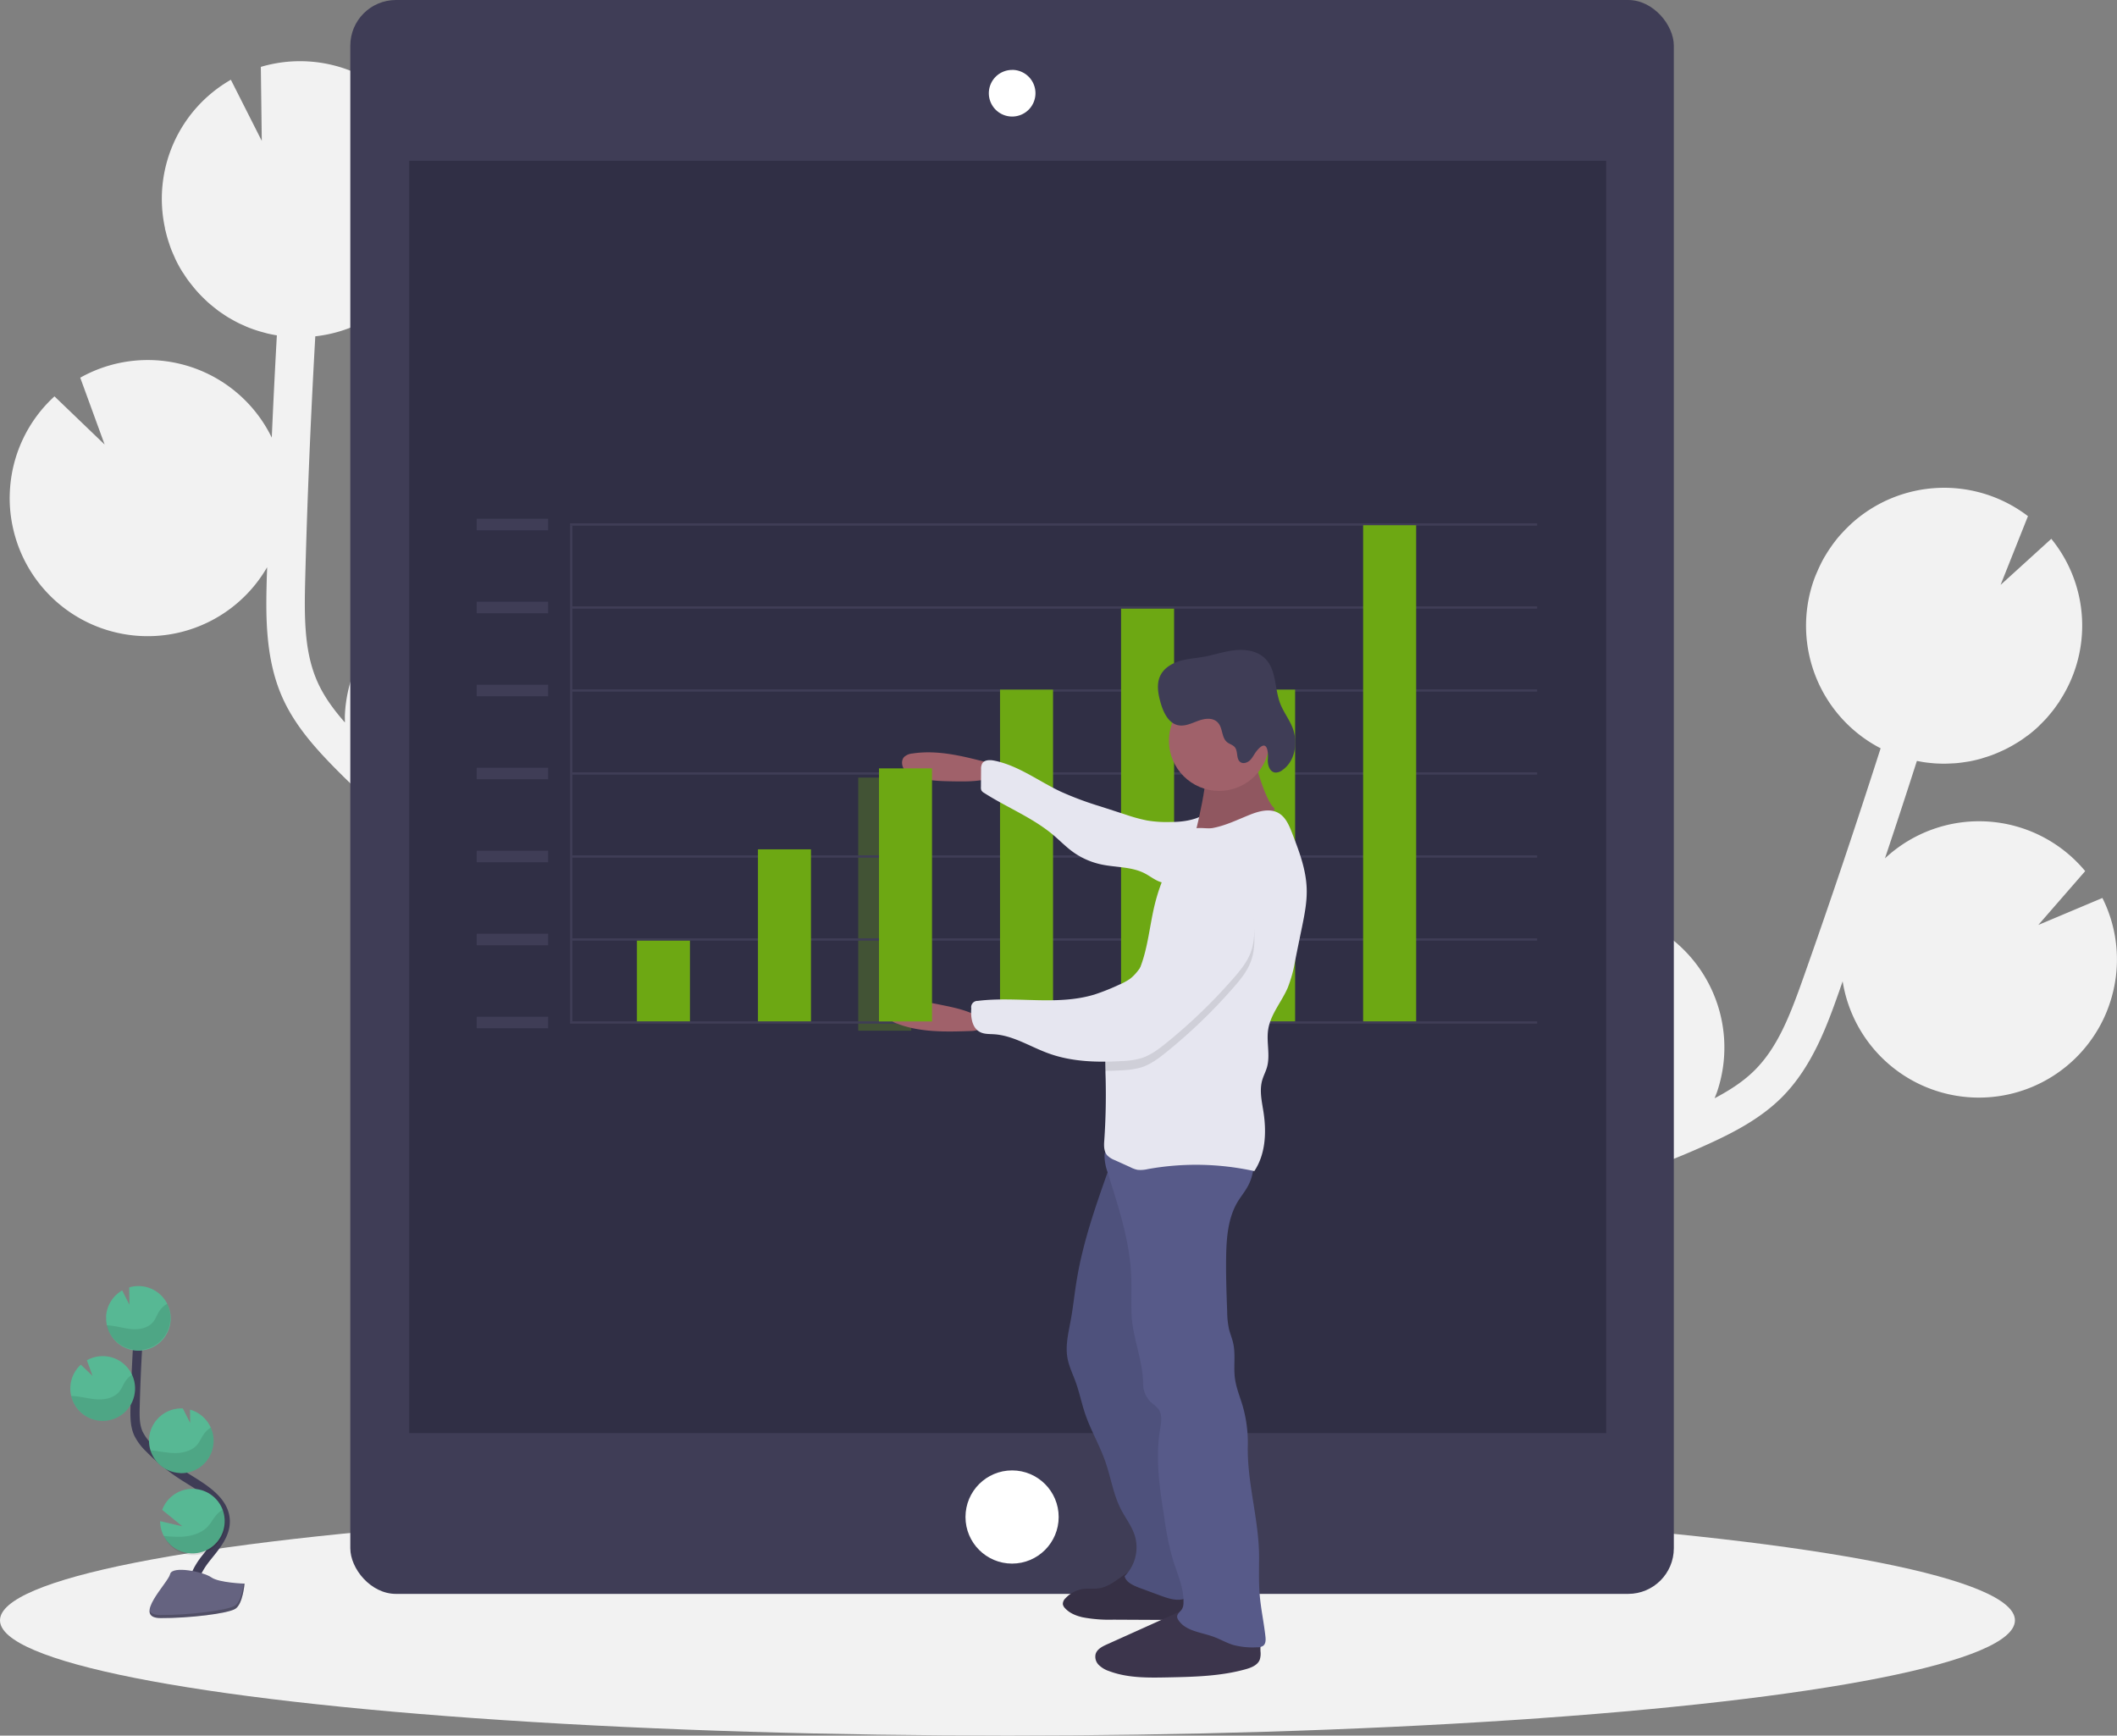 <svg id="f0bd1b09-cbf8-44f4-b18b-431a4c4b7274" data-name="Layer 1" xmlns="http://www.w3.org/2000/svg" width="918.27" height="752.81" viewBox="0 0 918.27 752.81"><rect x="0" y="0" width="918.27" height="752.81" fill="#808080" stroke="none"/><title>projections</title><path d="M789,581.27l7.27-1.39,2.08-.44a59.86,59.86,0,0,1,36.14-111.05l-9.13,22.92,22.27-20.19.16,0a59.87,59.87,0,0,1,38,75.66c-.36,1.08-.79,2.12-1.2,3.17,6.33-3.33,12.39-7.19,17.3-12.07,9.94-9.89,15.24-23.38,21.12-40,11.67-32.91,22.87-66.28,33.59-99.72a59.84,59.84,0,0,1-29.33-71.92c.58-1.74,1.25-3.42,2-5.07q.25-.62.54-1.23c.73-1.58,1.5-3.13,2.36-4.62.13-.24.29-.47.43-.71.75-1.26,1.53-2.48,2.36-3.66.31-.45.61-.89.93-1.33.94-1.27,1.91-2.52,2.94-3.7.35-.4.71-.77,1.06-1.16.8-.87,1.61-1.71,2.45-2.53.44-.43.87-.86,1.33-1.27.11-.11.22-.23.34-.33v0a59.84,59.84,0,0,1,76.5-3.16l-11.88,29.83,22-20a59.53,59.53,0,0,1,3.54,70.45l.06,0c-.23.36-.5.7-.75,1.06-.46.67-.93,1.32-1.41,2-.62.83-1.27,1.64-1.93,2.43-.5.6-1,1.2-1.51,1.78-.75.84-1.55,1.64-2.35,2.44-.47.46-.92.95-1.4,1.4q-1.9,1.76-3.93,3.35c-.48.37-1,.69-1.47,1.05-.95.7-1.91,1.39-2.9,2-.62.4-1.25.76-1.88,1.14-.91.54-1.82,1.06-2.76,1.55-.66.35-1.33.69-2,1-1,.46-1.94.89-2.92,1.3-.66.27-1.32.55-2,.8-1.11.41-2.23.78-3.37,1.12-.57.18-1.13.38-1.71.54-1.69.47-3.41.87-5.15,1.18-.33.06-.67.09-1,.15-1.45.23-2.9.43-4.36.56-.63.06-1.27.08-1.9.11-1.18.07-2.37.12-3.56.11-.7,0-1.4,0-2.1-.05-1.16,0-2.32-.12-3.49-.23-.69-.07-1.38-.14-2.07-.23-1.25-.16-2.5-.39-3.75-.64l-.24,0q-6.79,21.17-13.85,42.24a59.81,59.81,0,0,1,86.86,5.52L1025,474.79l27.8-11.71a59.61,59.61,0,0,1,3.25,45.52,58.55,58.55,0,0,1-7.32,14.85,59.84,59.84,0,0,1-108.6-24.22c-.5,1.42-1,2.85-1.48,4.27-5.2,14.65-11.66,32.88-25.08,46.23-9.1,9-20.39,14.89-31.23,19.86q-10.59,4.85-21.48,9a60,60,0,0,1-26.63,9q-17.21,5.13-34.85,8.6l-7.33,1.41c-6.58,1.25-13.33,2.54-20,4,1,.27,2,.53,2.92.85A59.86,59.86,0,0,1,816,660l-45.81,15L812,680.84a59.89,59.89,0,0,1-99.44,19.59l1.35,4.22c.9,2.79,1.79,5.57,2.65,8.32,11.68,37.5,7.52,67.24-11.73,83.76L694,784.09c18.73-16.08,12.22-48.35,6.68-66.16q-1.28-4.06-2.61-8.18c-7.59-23.61-16.2-50.36-6.17-75.29C707,596.89,752.46,588.23,789,581.27Z" transform="translate(-140.86 -73.59)" fill="#f2f2f2"/><path d="M368.49,450.43l-6.28-3.91-1.79-1.15a59.86,59.86,0,0,0,6.05-116.63l.31,24.67-13.56-26.83h-.16a59.86,59.86,0,0,0-62.59,57c-.05,1.14,0,2.27,0,3.39-4.72-5.37-9-11.14-11.83-17.46-5.74-12.8-5.85-27.29-5.39-44.9.9-34.91,2.4-70.08,4.37-105.14a59.83,59.83,0,0,0,53.15-56.64c.09-1.83.06-3.64,0-5.43,0-.45,0-.9-.07-1.34-.11-1.74-.28-3.47-.54-5.16,0-.28-.11-.55-.15-.83-.25-1.43-.55-2.85-.89-4.26-.13-.52-.25-1.05-.4-1.57-.42-1.52-.88-3-1.41-4.51-.18-.5-.39-1-.58-1.46-.43-1.1-.89-2.17-1.38-3.23-.25-.56-.51-1.12-.78-1.67-.07-.15-.13-.29-.2-.43h0A59.8,59.8,0,0,0,254,102.6l.41,32.1L241,108.18a59.5,59.5,0,0,0-28.54,64.5h-.07c.09.42.23.83.33,1.25.19.8.39,1.58.61,2.36.28,1,.59,2,.93,3,.25.74.49,1.48.77,2.21.4,1.06.86,2.09,1.32,3.12.28.6.52,1.22.81,1.81q1.14,2.33,2.47,4.53c.31.52.66,1,1,1.51.64,1,1.29,2,2,2.93.44.59.9,1.15,1.35,1.73.65.83,1.32,1.65,2,2.44.5.56,1,1.11,1.52,1.66.73.77,1.49,1.52,2.26,2.26.52.49,1,1,1.57,1.46.89.78,1.81,1.52,2.74,2.26.47.36.92.75,1.4,1.11,1.42,1,2.88,2,4.39,2.95.29.18.59.32.88.49,1.26.74,2.55,1.44,3.87,2.09.56.28,1.15.52,1.73.78,1.08.49,2.17,1,3.28,1.38.65.25,1.31.48,2,.71,1.11.37,2.22.71,3.35,1q1,.28,2,.54c1.23.29,2.48.53,3.73.75l.25,0q-1.24,22.2-2.21,44.4a59.81,59.81,0,0,0-83.07-26l10.58,29-21.76-20.9a59.67,59.67,0,0,0-19.35,41.33,58.8,58.8,0,0,0,1.52,16.49,59.83,59.83,0,0,0,110.06,16.3c0,1.51-.1,3-.14,4.52-.4,15.54-.9,34.88,6.85,52.15,5.25,11.7,13.7,21.2,22,29.72q8.16,8.32,16.84,16.1a59.86,59.86,0,0,0,21.61,18c9.49,7.31,19.31,14.18,29.46,20.52l6.34,3.94c5.69,3.53,11.53,7.15,17.26,10.93-1-.1-2-.21-3-.26a59.88,59.88,0,0,0-58.93,39l37.39,30.43-41.14-9.54A59.89,59.89,0,0,0,397.1,589l-2.78,3.46c-1.84,2.29-3.67,4.56-5.46,6.82-24.34,30.82-31.11,60.09-19.06,82.4l14.66-7.92c-11.73-21.72,5.92-49.51,17.48-64.16,1.75-2.22,3.55-4.45,5.36-6.69,15.54-19.32,33.17-41.22,32.74-68.08C439.39,494.37,400.08,470,368.49,450.43Z" transform="translate(-140.86 -73.59)" fill="#f2f2f2"/><ellipse cx="437" cy="702.81" rx="437" ry="50" fill="#f2f2f2"/><rect x="151.95" width="574.09" height="691.34" rx="19.8" fill="#3f3d56"/><rect x="177.51" y="69.74" width="519.18" height="551.86" fill="#302f45"/><circle cx="439" cy="657.99" r="20.21" fill="#fff"/><path d="M579.86,123.63a9.61,9.61,0,1,1,9.61-9.61A9.62,9.62,0,0,1,579.86,123.63Z" transform="translate(-140.86 -73.59)" fill="#fff"/><path d="M579.86,104.92a9.11,9.11,0,1,1-9.1,9.1,9.11,9.11,0,0,1,9.1-9.1m0-1A10.11,10.11,0,1,0,590,114a10.1,10.1,0,0,0-10.11-10.1Z" transform="translate(-140.86 -73.59)" fill="#fff"/><rect x="206.77" y="225" width="31" height="5" fill="#3f3d56"/><rect x="206.77" y="261" width="31" height="5" fill="#3f3d56"/><rect x="206.77" y="297" width="31" height="5" fill="#3f3d56"/><rect x="206.77" y="333" width="31" height="5" fill="#3f3d56"/><rect x="206.77" y="369" width="31" height="5" fill="#3f3d56"/><rect x="372.27" y="337.28" width="23" height="109.77" fill="#6da813" opacity="0.3"/><rect x="206.77" y="405" width="31" height="5" fill="#3f3d56"/><rect x="206.77" y="441" width="31" height="5" fill="#3f3d56"/><line x1="247.77" y1="443" x2="247.77" y2="228" fill="none" stroke="#3f3d56" stroke-miterlimit="10"/><line x1="247.27" y1="227.5" x2="666.77" y2="227.5" fill="none" stroke="#3f3d56" stroke-miterlimit="10"/><line x1="248.27" y1="263.5" x2="666.77" y2="263.5" fill="none" stroke="#3f3d56" stroke-miterlimit="10"/><line x1="248.27" y1="299.5" x2="666.77" y2="299.5" fill="none" stroke="#3f3d56" stroke-miterlimit="10"/><line x1="248.27" y1="335.5" x2="666.77" y2="335.5" fill="none" stroke="#3f3d56" stroke-miterlimit="10"/><line x1="248.27" y1="371.5" x2="666.77" y2="371.5" fill="none" stroke="#3f3d56" stroke-miterlimit="10"/><line x1="248.27" y1="407.5" x2="666.77" y2="407.5" fill="none" stroke="#3f3d56" stroke-miterlimit="10"/><line x1="247.27" y1="443.5" x2="666.77" y2="443.5" fill="none" stroke="#3f3d56" stroke-miterlimit="10"/><rect x="276.27" y="408" width="23" height="35" fill="#6da813"/><rect x="328.77" y="368.4" width="23" height="74.6" fill="#6da813"/><rect x="433.77" y="299.13" width="23" height="143.87" fill="#6da813"/><rect x="486.27" y="264" width="23" height="179" fill="#6da813"/><rect x="538.77" y="299.13" width="23" height="143.87" fill="#6da813"/><rect x="591.27" y="227.81" width="23" height="215.19" fill="#6da813"/><path d="M569.05,404.28c-10.59-2.75-21.54-5.53-32.36-3.87a6.19,6.19,0,0,0-3.59,1.45c-1.35,1.38-1.19,3.75-.1,5.34a9.48,9.48,0,0,0,4.72,3.19c5.06,1.84,10.56,2,15.94,2.09s10.54.21,15.62-1.05a6.51,6.51,0,0,0,3.17-1.51C575.33,407,571.5,404.92,569.05,404.28Z" transform="translate(-140.86 -73.59)" fill="#a0616a"/><path d="M648.89,430.12a51.39,51.39,0,0,1-10.59-.67,72.06,72.06,0,0,1-9.2-2.54l-10.89-3.53a142.51,142.51,0,0,1-17.3-6.45c-9.61-4.55-18.37-11.32-28.79-13.42-1.88-.38-4.26-.39-5.23,1.26a5,5,0,0,0-.48,2.55l-.06,7.68a3,3,0,0,0,.24,1.49,3,3,0,0,0,1.11,1c9.89,6.35,21.08,10.73,30.06,18.31,2.72,2.29,5.21,4.86,8.07,7a32.94,32.94,0,0,0,12.59,5.71c6.37,1.39,13.28.92,19.05,3.94,2.64,1.37,5,3.46,7.93,4,2.51.44,5.05-.34,7.47-1.11,4-1.27,8.11-2.66,10.82-5.8,3.46-4,3.7-9.78,3.76-15.07,0-1.5,1-7.67.07-8.82-1.33-1.58-3.4.76-4.71,1.49C658.68,429.41,653.56,430.12,648.89,430.12Z" transform="translate(-140.86 -73.59)" fill="#e6e6f0"/><path d="M681.68,390.86s6.67,28.45,11.56,32.9S658.57,438,658.57,438,667,406.86,663,401.53,681.68,390.86,681.68,390.86Z" transform="translate(-140.86 -73.59)" fill="#a0616a"/><path d="M681.68,390.86s6.67,28.45,11.56,32.9S658.57,438,658.57,438,667,406.86,663,401.53,681.68,390.86,681.68,390.86Z" transform="translate(-140.86 -73.59)" opacity="0.1"/><path d="M617.59,762.51c-2.17.33-4.39,0-6.56.26a12.92,12.92,0,0,0-8,4.06,3.42,3.42,0,0,0-1.15,2.53,3.23,3.23,0,0,0,.93,1.75c2,2.22,4.91,3.36,7.82,4a62.14,62.14,0,0,0,13.15,1q16.44.09,32.89.15a26.39,26.39,0,0,0-.34-11.89,6.77,6.77,0,0,0-1.37-2.93,7.75,7.75,0,0,0-2.5-1.62l-6.76-3.23c-5.37-2.57-9.62-4.48-15-1.31C626.34,757.76,622.67,761.73,617.59,762.51Z" transform="translate(-140.86 -73.59)" fill="#3c354c"/><path d="M617.59,762.51c-2.17.33-4.39,0-6.56.26a12.92,12.92,0,0,0-8,4.06,3.42,3.42,0,0,0-1.15,2.53,3.23,3.23,0,0,0,.93,1.75c2,2.22,4.91,3.36,7.82,4a62.14,62.14,0,0,0,13.15,1q16.44.09,32.89.15a26.39,26.39,0,0,0-.34-11.89,6.77,6.77,0,0,0-1.37-2.93,7.75,7.75,0,0,0-2.5-1.62l-6.76-3.23c-5.37-2.57-9.62-4.48-15-1.31C626.34,757.76,622.67,761.73,617.59,762.51Z" transform="translate(-140.86 -73.59)" opacity="0.1"/><path d="M687.61,789.87a8.8,8.8,0,0,1-.31,3.58c-.9,2.36-3.59,3.44-6,4.13-11,3.09-22.58,3.34-34,3.57-8.57.17-17.39.3-25.4-2.74a11.38,11.38,0,0,1-4.41-2.64,5,5,0,0,1-1.39-4.75c.63-2.12,2.86-3.26,4.87-4.17l10.95-4.93,21.1-9.5c2.63-1.18,5.37-2.38,8.25-2.3,3.49.11,6.6,2.09,9.72,3.66a46.41,46.41,0,0,0,7,2.84c2.13.66,5.12.74,7,1.88C688.4,780.56,687.43,786.49,687.61,789.87Z" transform="translate(-140.86 -73.59)" fill="#3c354c"/><path d="M621.76,580.78c-5.53,15.62-11.09,31.35-13.79,47.7-1,5.85-1.56,11.75-2.63,17.58-1,5.5-2.44,11.1-1.44,16.6.65,3.59,2.3,6.91,3.54,10.33,1.65,4.55,2.59,9.33,4.15,13.91,2.42,7.1,6.29,13.62,8.75,20.7,2.39,6.87,3.45,14.24,6.78,20.7,2,3.84,4.73,7.31,6,11.42a17.7,17.7,0,0,1-4.43,17.52c.59,2.67,3.7,4,6.26,5l9.35,3.45c3.56,1.31,7.57,2.62,11,1.1,5.06-2.21,6-8.89,5.85-14.4-.5-13.42-3.72-26.58-6.93-39.62-3-12-5.91-24-9.45-35.87-1.47-4.9-3-9.78-4.19-14.77a94.75,94.75,0,0,1,4.12-55.86c4-10,.44-22.32.89-33.13l-13.42-2.47c-2.64-.48-5.85-.77-7.52,1.33S622.71,578.11,621.76,580.78Z" transform="translate(-140.86 -73.59)" fill="#575a89"/><path d="M621.76,580.78c-5.53,15.62-11.09,31.35-13.79,47.7-1,5.85-1.56,11.75-2.63,17.58-1,5.5-2.44,11.1-1.44,16.6.65,3.59,2.3,6.91,3.54,10.33,1.65,4.55,2.59,9.33,4.15,13.91,2.42,7.1,6.29,13.62,8.75,20.7,2.39,6.87,3.45,14.24,6.78,20.7,2,3.84,4.73,7.31,6,11.42a17.7,17.7,0,0,1-4.43,17.52c.59,2.67,3.7,4,6.26,5l9.35,3.45c3.56,1.31,7.57,2.62,11,1.1,5.06-2.21,6-8.89,5.85-14.4-.5-13.42-3.72-26.58-6.93-39.62-3-12-5.91-24-9.45-35.87-1.47-4.9-3-9.78-4.19-14.77a94.75,94.75,0,0,1,4.12-55.86c4-10,.44-22.32.89-33.13l-13.42-2.47c-2.64-.48-5.85-.77-7.52,1.33S622.71,578.11,621.76,580.78Z" transform="translate(-140.86 -73.59)" opacity="0.1"/><path d="M685.31,573.61c-.35,4.81-.74,9.76-2.92,14-1.33,2.62-3.26,4.88-4.77,7.4-4,6.79-4.73,15-4.89,22.93-.16,8.18.13,16.36.43,24.53a37.75,37.75,0,0,0,.77,7.51c.5,2.07,1.34,4.05,1.82,6.12,1.15,5,.09,10.29.78,15.39.53,3.88,2,7.54,3.17,11.29a57.64,57.64,0,0,1,2.41,17.75c-.36,16.26,4.77,31.75,4.89,48,0,5.6-.2,11.21.27,16.8.5,6.08,1.83,12.06,2.49,18.13.15,1.4.17,3-.91,3.93a4.27,4.27,0,0,1-2.73.7,32.67,32.67,0,0,1-10.3-1c-3-.91-5.66-2.51-8.57-3.56-5.43-2-12.16-2.42-15.27-7.28a2.86,2.86,0,0,1-.53-1.4c0-1.38,1.47-2.23,2.17-3.43a5.37,5.37,0,0,0,.58-2.53c.27-6.4-2.6-12.44-4.51-18.55a126,126,0,0,1-3.76-18.19c-2-12.69-4-25.65-1.91-38.33.51-3.12,1.16-6.65-.75-9.16a20.87,20.87,0,0,0-2.88-2.59,11.17,11.17,0,0,1-3.69-8.19c0-10-4.56-20-5-30-.26-5.78.09-11.57-.18-17.35-.72-15.26-5.7-29.94-10.24-44.53a21.85,21.85,0,0,1-1.31-6.51,7.56,7.56,0,0,1,2.5-6c7.62-6.11,18.91-8.16,27.35-3.24,1.68,1,3.23,2.15,5,3C664,574.06,676,569,685.31,573.61Z" transform="translate(-140.86 -73.59)" fill="#575a89"/><circle cx="528.82" cy="321.27" r="21.78" fill="#a0616a"/><path d="M621.09,574.67a9,9,0,0,0,3.23,2.09l6.64,3A12.18,12.18,0,0,0,634.3,581a13.57,13.57,0,0,0,4.43-.32,118,118,0,0,1,46.2.87c4.89-7.33,5.32-16.8,4-25.5-.71-4.62-1.86-9.39-.58-13.89.54-1.93,1.52-3.71,2.07-5.64,1.5-5.26-.31-10.93.52-16.34,1-6.63,5.83-12,8.48-18.14a58.67,58.67,0,0,0,3.23-11.78q1.47-7.37,3-14.71c1.09-5.41,2.18-10.88,2-16.39-.23-8.41-3.31-16.44-6.35-24.29-1.28-3.3-2.77-6.86-5.85-8.62-3.77-2.15-8.52-.85-12.54.77-5.21,2.09-10.36,4.64-15.92,5.7-2.4.46-5.69-.37-7.86.27-1.86.55-3.13,3.06-4.23,4.59a81.31,81.31,0,0,0-13.13,28.24c-2.53,10.28-3.1,21.21-7.78,30.7a63,63,0,0,1-3.56,6.1c-2.7,4.18-5.62,8.23-7.45,12.84-2.82,7.12-2.8,14.93-2.62,22.64,0,1.27.07,2.52.09,3.78q.3,13.07-.58,26.1C619.68,570.3,619.58,572.89,621.09,574.67Z" transform="translate(-140.86 -73.59)" fill="#e6e6f0"/><path d="M562.25,520.78c-10.94.38-22.23.71-32.43-3.27a6.2,6.2,0,0,1-3.19-2.2c-1-1.64-.34-3.92,1.07-5.23A9.5,9.5,0,0,1,533,508c5.33-.7,10.73.37,16,1.44s10.33,2.09,15,4.42a6.59,6.59,0,0,1,2.76,2.17C569,519.52,564.78,520.69,562.25,520.78Z" transform="translate(-140.86 -73.59)" fill="#a0616a"/><path d="M620.33,538.08c2.42,0,4.83-.12,7.23-.26a34.25,34.25,0,0,0,8.38-1.26c4.1-1.31,7.61-4,10.95-6.69A233.59,233.59,0,0,0,676,501.81c2.94-3.37,5.83-6.91,7.4-11.1,1.92-5.11,1.72-10.75,1.32-16.2-.26-3.57-.62-7.25-2.3-10.42a10,10,0,0,0-7-5.39l3.77.14c-3.62-2.25-8.22-1.94-12.47-1.56-2.92.26-5.93.55-8.51,2-3.2,1.74-5.29,5-7,8.16-5.71,10.41-9.36,22.07-16.78,31.34a19,19,0,0,1-3.38,3.44c-.2.15-.41.29-.62.43-2.7,4.18-5.62,8.23-7.45,12.84C620.13,522.56,620.15,530.37,620.33,538.08Z" transform="translate(-140.86 -73.59)" opacity="0.1"/><path d="M673.82,454.63c3.57-.27,6.89,2.29,8.56,5.46s2,6.84,2.3,10.42c.4,5.45.6,11.09-1.32,16.2-1.57,4.19-4.46,7.73-7.4,11.1a234.29,234.29,0,0,1-29.07,28.06c-3.34,2.71-6.85,5.38-10.95,6.69a34.25,34.25,0,0,1-8.38,1.26c-10.72.63-21.71.35-31.8-3.3-8-2.87-15.37-7.81-23.8-8.33-2.07-.13-4.26,0-6.1-1-3.38-1.81-4-6.39-3.7-10.21a2.74,2.74,0,0,1,2.8-3.26c16.86-2.09,34.46,2.19,50.71-2.78a94.07,94.07,0,0,0,10.81-4.33,24,24,0,0,0,4.54-2.46,18.61,18.61,0,0,0,3.37-3.44c7.42-9.27,11.08-20.93,16.79-31.34,1.75-3.2,3.84-6.42,7-8.16,2.58-1.4,5.59-1.69,8.51-2,4.25-.38,8.84-.69,12.47,1.56" transform="translate(-140.86 -73.59)" fill="#e6e6f0"/><path d="M685.89,399.4c-1,1.23-1.63,2.73-2.73,3.85s-3,1.8-4.26.9c-1.95-1.35-.93-4.66-2.44-6.48-.85-1-2.3-1.33-3.34-2.17-2.46-2-1.8-6.16-4-8.49s-5.65-1.81-8.49-.78-5.75,2.53-8.71,1.93c-4.19-.86-6.37-5.44-7.57-9.55s-2-8.62,0-12.34c1.65-3.09,5-5,8.31-6s6.91-1.18,10.36-1.8c4.59-.83,9-2.41,13.69-2.87s9.74.4,13,3.72c4.82,4.89,4,12.87,6.4,19.3,1.38,3.65,3.85,6.8,5.32,10.41,2.59,6.4,1.31,14.75-4.4,18.64a4.59,4.59,0,0,1-3.13,1c-2.37-.34-3.24-3.34-3.11-5.73C691.12,398.59,690.1,394.1,685.89,399.4Z" transform="translate(-140.86 -73.59)" fill="#3f3d56"/><rect x="381.27" y="333.28" width="23" height="109.77" fill="#6da813"/><path d="M225.77,766.82c-3-5.51.4-12.26,4.28-17.18s8.61-10,8.51-16.28c-.14-9-9.69-14.32-17.33-19.09a84,84,0,0,1-15.55-12.51,22.79,22.79,0,0,1-4.79-6.4c-1.57-3.52-1.53-7.52-1.43-11.38q.49-19.26,1.9-38.48" transform="translate(-140.86 -73.59)" fill="none" stroke="#3f3d56" stroke-miterlimit="10" stroke-width="4"/><path d="M186.86,644.8a14,14,0,0,1,7-11.5l3.14,6.21-.09-7.52a14,14,0,1,1-10,12.81Z" transform="translate(-140.86 -73.59)" fill="#57b894"/><path d="M211.89,739.79a14,14,0,1,0-.68-11.3l8.76,7.13-9.64-2.23A13.88,13.88,0,0,0,211.89,739.79Z" transform="translate(-140.86 -73.59)" fill="#57b894"/><path d="M218.81,712.54a14,14,0,0,0,14.68-13.37,13.82,13.82,0,0,0-1.21-6.39,14.06,14.06,0,0,0-9-7.78l.07,5.79-3.18-6.29h0a14,14,0,0,0-1.31,28Z" transform="translate(-140.86 -73.59)" fill="#57b894"/><path d="M184.74,689.87a14,14,0,0,0,14.68-13.37,14,14,0,0,0-13.36-14.68,14.08,14.08,0,0,0-7.52,1.78l2.48,6.8-5.1-4.9a14,14,0,0,0-4.54,9.69,13.69,13.69,0,0,0,.36,3.86A14,14,0,0,0,184.74,689.87Z" transform="translate(-140.86 -73.59)" fill="#57b894"/><path d="M188.74,648.54c3.24.35,6.39,1.36,9.64,1.56s6.82-.58,8.88-3.1c1.11-1.36,1.66-3.09,2.6-4.57a10,10,0,0,1,3.53-3.33,14,14,0,1,1-26.24,9.32Q188,648.45,188.74,648.54Z" transform="translate(-140.86 -73.59)" opacity="0.1"/><path d="M184.74,689.87a14,14,0,0,0,14.68-13.37,13.87,13.87,0,0,0-1.33-6.65,10.51,10.51,0,0,0-2.82,2.82c-1,1.51-1.6,3.25-2.78,4.64-2.18,2.57-5.92,3.41-9.31,3.25s-6.65-1.11-10-1.42c-.46,0-.94-.07-1.41-.09A14,14,0,0,0,184.74,689.87Z" transform="translate(-140.86 -73.59)" opacity="0.1"/><path d="M218.81,712.54a14,14,0,0,0,14.68-13.37,13.82,13.82,0,0,0-1.21-6.39,11.52,11.52,0,0,0-3,2.85c-1.09,1.54-1.77,3.31-3,4.73-2.37,2.64-6.35,3.57-9.94,3.48s-6.82-.93-10.28-1.19A14,14,0,0,0,218.81,712.54Z" transform="translate(-140.86 -73.59)" opacity="0.1"/><path d="M211.89,739.79a14,14,0,0,0,25.58-11.45,14.25,14.25,0,0,0-3.08,2.74c-1.33,1.63-2.21,3.47-3.76,5-2.87,2.82-7.5,4-11.62,4.09A62.05,62.05,0,0,1,211.89,739.79Z" transform="translate(-140.86 -73.59)" opacity="0.1"/><path d="M246.93,760.48s-11.07-.34-14.41-2.72-17-5.22-17.87-1.4-16.65,19-4.14,19.06,29.06-1.95,32.39-4S246.93,760.48,246.93,760.48Z" transform="translate(-140.86 -73.59)" fill="#656380"/><path d="M210.29,774.09c12.5.1,29.06-2,32.39-4,2.53-1.55,3.55-7.1,3.88-9.66l.37,0s-.7,8.93-4,11-19.88,4.08-32.39,4c-3.61,0-4.86-1.31-4.79-3.22C206.22,773.35,207.6,774.07,210.29,774.09Z" transform="translate(-140.86 -73.59)" opacity="0.2"/></svg>